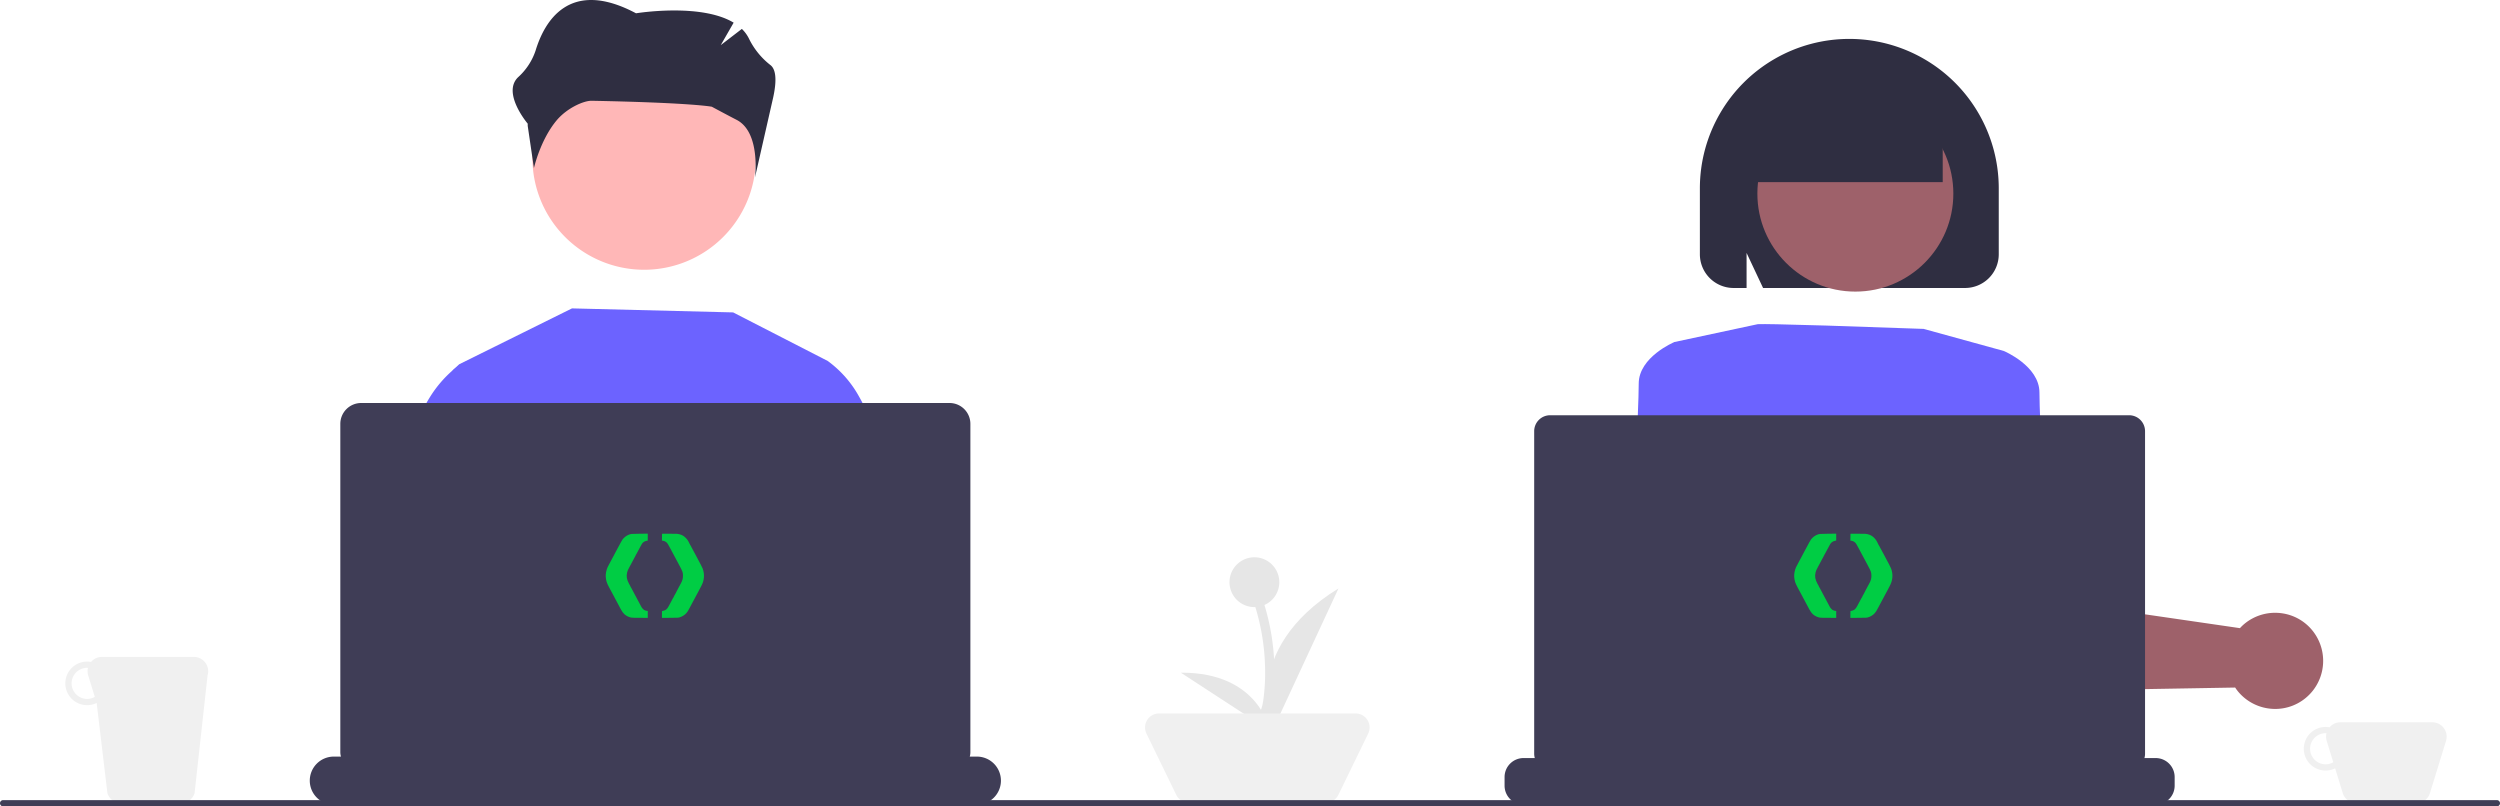 <?xml version="1.0" encoding="UTF-8" standalone="no"?>
<svg
   data-name="Layer 1"
   width="803"
   height="259"
   viewBox="0 0 803 259"
   version="1.1"
   id="svg54"
   sodipodi:docname="working_office_pinecone_academy.svg"
   xml:space="preserve"
   inkscape:version="1.2.1 (9c6d41e410, 2022-07-14)"
   xmlns:inkscape="http://www.inkscape.org/namespaces/inkscape"
   xmlns:sodipodi="http://sodipodi.sourceforge.net/DTD/sodipodi-0.dtd"
   xmlns="http://www.w3.org/2000/svg"
   xmlns:svg="http://www.w3.org/2000/svg"><defs
     id="defs58" /><sodipodi:namedview
     id="namedview56"
     pagecolor="#ffffff"
     bordercolor="#cccccc"
     borderopacity="1"
     inkscape:showpageshadow="0"
     inkscape:pageopacity="1"
     inkscape:pagecheckerboard="0"
     inkscape:deskcolor="#d1d1d1"
     showgrid="false"
     showguides="true"
     inkscape:zoom="1.5678706"
     inkscape:cx="449.97337"
     inkscape:cy="127.88046"
     inkscape:window-width="1920"
     inkscape:window-height="1001"
     inkscape:window-x="-9"
     inkscape:window-y="-9"
     inkscape:window-maximized="1"
     inkscape:current-layer="svg54" /><path
     d="M979.756,552.5h-29.513a4.57,4.57,0,0,0-3.499,1.617,6.999,6.999,0,1,0,1.806,13.173l2.448,7.954A4.611,4.611,0,0,0,955.406,578.5h19.188a4.611,4.611,0,0,0,4.407-3.255l5.163-16.777A4.612,4.612,0,0,0,979.756,552.5ZM945.5,566a5,5,0,0,1,0-10c.091,0,.176.022.267.027a4.563,4.563,0,0,0,.07,2.441l2.112,6.865A4.937,4.937,0,0,1,945.5,566Z"
     transform="translate(-198.5 -320.5)"
     fill="#f0f0f0"
     id="path2" /><path
     d="M260.756,531.5h-29.513a4.57,4.57,0,0,0-3.499,1.617,6.999,6.999,0,1,0,1.806,13.173l3.448,28.954A4.611,4.611,0,0,0,237.406,578.5h19.188a4.611,4.611,0,0,0,4.407-3.255l4.163-37.777A4.612,4.612,0,0,0,260.756,531.5ZM226.5,545a5,5,0,0,1,0-10c.091,0,.176.022.267.027a4.563,4.563,0,0,0,.07,2.441l2.112,6.865A4.937,4.937,0,0,1,226.5,545Z"
     transform="translate(-198.5 -320.5)"
     fill="#f0f0f0"
     id="path4" /><path
     d="M609.414,507.5a8,8,0,1,0-8,8c.1,0,.196-.011.295-.015a71.181,71.181,0,0,1,3.139,19.835,63.036,63.036,0,0,1-.573,10.031c-.348,2.358-.998,5.063-3.339,6.164-1.746.821-.225,3.409,1.514,2.59,2.64-1.242,3.924-4.026,4.5-6.747a53.316,53.316,0,0,0,.903-10.643,74.071,74.071,0,0,0-3.215-21.898A7.998,7.998,0,0,0,609.414,507.5Z"
     transform="translate(-198.5 -320.5)"
     fill="#e6e6e6"
     id="path6" /><path
     id="a0da58c6-f23b-4b1c-a031-0451c6211c58-1070"
     data-name="Path 482"
     d="M606.97,555.707S596.243,529.303,628.423,509.5Z"
     transform="translate(-198.5 -320.5)"
     fill="#e6e6e6" /><path
     id="fe698360-631b-4312-af6d-5610d78e8b38-1071"
     data-name="Path 483"
     d="M606.395,555.227s-3.272-18.82-28.599-18.658Z"
     transform="translate(-198.5 -320.5)"
     fill="#e6e6e6" /><path
     d="M624.34,578.34H580.36a4.498,4.498,0,0,1-4.045-2.53l-9.575-19.683a4.498,4.498,0,0,1,4.045-6.466h63.131a4.498,4.498,0,0,1,4.045,6.466l-9.575,19.683A4.498,4.498,0,0,1,624.34,578.34Z"
     transform="translate(-198.5 -320.5)"
     fill="#f0f0f0"
     id="path10" /><path
     d="M1000.5,579.5h-801a1,1,0,0,1,0-2h801a1,1,0,0,1,0,2Z"
     transform="translate(-198.5 -320.5)"
     fill="#3f3d56"
     id="path12" /><polygon
     points="167.075 200.927 147.64 127.442 145.39 118.959 147.5 117 183.722 99.055 235.482 100.344 265.869 115.944 266.033 127.442 267.533 231.033 273.595 256.46 162.419 256.46 171.051 215.964 167.075 200.927"
     fill="#6c63ff"
     id="polygon14" /><path
     d="M493.429,576.96H464.455l-7.999-57.76,2.094-71.258.289-9.694,5.531-1.804a35.113,35.113,0,0,1,10.093,11.499c3.555,6.187,6.507,15.053,5.773,26.974,0,0,.656,14.077.031,23.451C479.836,504.772,487.312,545.26,493.429,576.96Z"
     transform="translate(-198.5 -320.5)"
     fill="#6c63ff"
     id="path16" /><path
     d="M365.676,520.692l-.101.734-7.687,55.533H324.571c2.672-31.465,5.812-70.805,5.39-77.109-.625-9.366.031-23.451.031-23.451-.797-12.913,2.742-22.224,6.671-28.458a37.842,37.842,0,0,1,7.226-8.483,20.154,20.154,0,0,1,1.969-1.523l5.531,1.797,1.445,8.21Z"
     transform="translate(-198.5 -320.5)"
     fill="#6c63ff"
     id="path18" /><path
     d="M369.517,371.266a35.88,35.88,0,1,0,35.88-35.879h0a35.79,35.79,0,0,0-35.879,35.701Q369.517,371.177,369.517,371.266Z"
     transform="translate(-198.5 -320.5)"
     fill="#ffb7b7"
     id="path20" /><path
     d="M520,571.238v0a7.722,7.722,0,0,1-7.722,7.722H305.722A7.722,7.722,0,0,1,298,571.238v0a7.722,7.722,0,0,1,7.722-7.722h2.293a5.296,5.296,0,0,1-.203-1.414V456.649a6.706,6.706,0,0,1,6.706-6.706H503.482a6.706,6.706,0,0,1,6.706,6.706V562.102a4.992,4.992,0,0,1-.203,1.414h2.293A7.722,7.722,0,0,1,520,571.238Z"
     transform="translate(-198.5 -320.5)"
     fill="#3f3d56"
     id="path22" /><path
     d="M744.5,402.181V381a48,48,0,0,1,96,0v21.181A10.831,10.831,0,0,1,829.681,413H764.8L759.5,401.737V413h-4.181A10.831,10.831,0,0,1,744.5,402.181Z"
     transform="translate(-198.5 -320.5)"
     fill="#2f2e41"
     id="path28" /><path
     d="M827.507,469.976l2.068,22.403.939,10.179,1.5,16.207.189,2.09,1.219,13.163.03.144a11.989,11.989,0,0,0,11.587,8.414l55.681-.962,15.715-.273c.303.454.598.863.894,1.227a15.487,15.487,0,0,0,11.277,5.627,15.331,15.331,0,0,0,11.754-4.688c.303-.31.598-.636.871-.977a15.479,15.479,0,0,0,1-18.146,15.302,15.302,0,0,0-10.618-6.877,15.466,15.466,0,0,0-12.148,3.325,13.69,13.69,0,0,0-1.492,1.431l-17.253-2.514-43.45-6.324-1.855-25.068c-.008-.114-.015-.227-.023-.348l-1.5-20.229a13.245,13.245,0,0,0-13.398-12.262,12.846,12.846,0,0,0-3.287.462,13.065,13.065,0,0,0-3.408,1.469A13.215,13.215,0,0,0,827.507,469.976Z"
     transform="translate(-198.5 -320.5)"
     fill="#9e616a"
     id="path30" /><circle
     cx="595.942"
     cy="62.19"
     r="31.472"
     fill="#9e616a"
     id="circle32" /><path
     d="M836.404,435.143l5.722-1.907s11.444,4.768,11.444,13.352,1.907,42.916,1.907,42.916l-25.75,2.861Z"
     transform="translate(-198.5 -320.5)"
     fill="#6c63ff"
     id="path34" /><path
     d="M714.668,577.96H737.359l7.763-65.049,2.81-23.493.386-3.241,2.075-17.389a11.997,11.997,0,0,0-18.267-10.83,11.74,11.74,0,0,0-1.341.962,11.937,11.937,0,0,0-4.347,8.763l-2.045,19.123Z"
     transform="translate(-198.5 -320.5)"
     fill="#9e616a"
     id="path36" /><path
     d="M748.701,489.503l-25.75-2.861s1.907-34.333,1.907-42.916,11.444-13.352,11.444-13.352l5.722,1.907Z"
     transform="translate(-198.5 -320.5)"
     fill="#6c63ff"
     id="path38" /><path
     d="M740.35,577.96H847.993a210.61,210.61,0,0,0-13.897-37.86c-.947-1.931-1.507-2.961-1.507-2.961s-45.774-.901-74.387,10.542a14.027,14.027,0,0,0-4.802,3.423C748.446,556.224,744.115,565.835,740.35,577.96Z"
     transform="translate(-198.5 -320.5)"
     fill="#2f2e41"
     id="path40" /><path
     d="M762.97,424.652s-.908-.488,53.404,1.491l22.731,6.26,3.021.832s-2.861,57.221-10.491,67.712-5.722,16.213-3.815,17.166,6.676-.954,3.815,3.815-6.676,1.907-2.861,4.768,5.722,13.352,5.722,13.352l-83.925,11.444s-2.861-37.194-10.491-56.268-9.537-26.703-9.537-26.703l5.722-38.148Z"
     transform="translate(-198.5 -320.5)"
     fill="#6c63ff"
     id="path42" /><path
     d="M760.5,365a31,31,0,0,1,62,0v14h-62Z"
     transform="translate(-198.5 -320.5)"
     fill="#2f2e41"
     id="path44" /><path
     d="M897,570.091v2.764a6.106,6.106,0,0,1-6.104,6.104H687.872a6.106,6.106,0,0,1-6.104-6.104v-2.764a6.106,6.106,0,0,1,6.104-6.104h3.605a5.134,5.134,0,0,1-.197-1.371V458.995a5.123,5.123,0,0,1,5.12-5.12h185.969a5.123,5.123,0,0,1,5.12,5.12V562.616a4.84,4.84,0,0,1-.197,1.371h3.605A6.106,6.106,0,0,1,897,570.091Z"
     fill="#3f3d56"
     id="path46"
     transform="translate(-198.5 -320.5)" /><path
     d="M446.039,341.462a24.292,24.292,0,0,1-6.878-8.359,11.3,11.3,0,0,0-2.376-3.321L430,335l4.146-7.221c-10.619-6.419-31.354-3.01-31.354-3.01-21.57-11.486-29.491,2.852-32.252,11.945a20.041,20.041,0,0,1-5.598,8.563c-5.321,5.073,3.058,14.942,3.058,14.942v.697L370,374.5s2-9,7.278-15.324c3.328-3.987,8.743-6.358,11.259-6.309C421,353.5,427.146,354.785,427.146,354.785s5.496,2.953,7.923,4.193C442.913,362.987,441,377.5,441,377.5l5.861-25.759C448.214,345.497,447.463,342.632,446.039,341.462Z"
     transform="translate(-198.5 -320.5)"
     fill="#2f2e41"
     id="path52" /><path
     style="fill:#00cd44;stroke-width:0.052;fill-opacity:1"
     d="m 202.804,198.381 c -0.828,-0.151 -1.612,-0.536 -2.259,-1.108 -0.333,-0.294 -0.764,-0.88 -1.055,-1.431 -0.135,-0.256 -0.263,-0.489 -0.284,-0.518 -0.021,-0.029 -0.219,-0.401 -0.441,-0.829 -0.222,-0.427 -0.42,-0.8 -0.44,-0.829 -0.02,-0.029 -0.219,-0.401 -0.442,-0.829 -0.223,-0.427 -0.471,-0.888 -0.55,-1.023 -0.08,-0.135 -0.132,-0.246 -0.117,-0.246 0.015,0 -0.016,-0.064 -0.071,-0.142 -0.054,-0.078 -0.133,-0.212 -0.175,-0.298 -0.042,-0.086 -0.147,-0.284 -0.234,-0.44 -0.086,-0.157 -0.281,-0.518 -0.432,-0.803 -0.151,-0.285 -0.435,-0.816 -0.631,-1.18 -0.783,-1.456 -1.004,-2.139 -1.107,-3.408 -0.073,-0.9 0.169,-2.17 0.592,-3.107 0.102,-0.226 0.672,-1.312 0.949,-1.808 0.072,-0.128 0.259,-0.478 0.417,-0.777 0.158,-0.299 0.394,-0.736 0.525,-0.972 0.131,-0.235 0.239,-0.441 0.239,-0.457 0,-0.016 0.137,-0.278 0.305,-0.582 0.367,-0.665 0.502,-0.917 0.965,-1.796 0.707,-1.344 1.23,-2.284 1.398,-2.512 0.447,-0.609 1.208,-1.204 1.914,-1.498 0.761,-0.317 0.849,-0.325 3.64,-0.352 l 2.551,-0.024 v 1.109 1.109 l -0.339,0.062 c -0.475,0.088 -0.857,0.27 -1.163,0.556 -0.302,0.283 -0.438,0.498 -1.073,1.704 -0.255,0.484 -0.51,0.962 -0.567,1.062 -0.056,0.1 -0.217,0.403 -0.358,0.673 -0.14,0.271 -0.275,0.506 -0.299,0.524 -0.024,0.017 -0.037,0.041 -0.029,0.052 0.008,0.011 -0.069,0.172 -0.171,0.357 -0.102,0.185 -0.278,0.511 -0.391,0.725 -0.113,0.214 -0.288,0.54 -0.388,0.725 -0.1,0.185 -0.304,0.57 -0.455,0.855 -0.15,0.285 -0.435,0.817 -0.634,1.183 -0.493,0.91 -0.646,1.259 -0.764,1.756 -0.304,1.272 -0.131,2.274 0.637,3.69 0.17,0.313 0.332,0.599 0.36,0.634 0.028,0.036 0.035,0.065 0.016,0.065 -0.02,0 0.009,0.064 0.064,0.142 0.055,0.078 0.234,0.399 0.399,0.712 0.165,0.313 0.363,0.686 0.441,0.829 0.078,0.142 0.38,0.713 0.673,1.269 0.292,0.555 0.572,1.08 0.622,1.165 0.05,0.086 0.261,0.482 0.469,0.88 0.208,0.399 0.439,0.83 0.512,0.958 0.073,0.128 0.226,0.415 0.34,0.638 0.224,0.439 0.697,0.964 1.01,1.122 0.246,0.124 0.731,0.26 0.928,0.26 h 0.16 v 1.113 1.113 l -2.447,-0.005 c -1.745,-0.003 -2.551,-0.024 -2.81,-0.071 z m 9.814,-1.011 c 0,-0.83 0.016,-1.096 0.065,-1.11 0.036,-0.01 0.204,-0.044 0.374,-0.076 0.781,-0.147 1.238,-0.545 1.761,-1.535 0.196,-0.37 0.412,-0.778 0.482,-0.906 0.069,-0.128 0.225,-0.419 0.346,-0.647 0.121,-0.228 0.319,-0.601 0.441,-0.829 0.121,-0.228 0.247,-0.431 0.279,-0.452 0.032,-0.021 0.041,-0.038 0.019,-0.039 -0.045,-9.1e-4 0.423,-0.891 0.494,-0.939 0.025,-0.017 0.045,-0.052 0.044,-0.078 -0.001,-0.025 0.221,-0.466 0.494,-0.978 0.273,-0.513 0.613,-1.154 0.756,-1.424 0.143,-0.271 0.35,-0.652 0.46,-0.847 0.54,-0.96 0.742,-1.655 0.737,-2.546 -0.006,-1.116 -0.089,-1.358 -1.133,-3.315 -0.091,-0.171 -0.277,-0.52 -0.413,-0.777 -0.58,-1.093 -0.722,-1.36 -0.856,-1.605 -0.078,-0.142 -0.241,-0.445 -0.363,-0.673 -0.122,-0.228 -0.385,-0.717 -0.584,-1.088 -0.2,-0.37 -0.478,-0.895 -0.619,-1.165 -0.707,-1.355 -0.994,-1.823 -1.288,-2.095 -0.324,-0.3 -0.775,-0.51 -1.225,-0.571 l -0.273,-0.037 0.014,-1.096 0.014,-1.096 2.123,-0.015 c 1.168,-0.008 2.38,0.008 2.693,0.036 0.829,0.074 1.677,0.382 2.252,0.817 0.535,0.405 1.126,1.077 1.357,1.544 0.042,0.086 0.128,0.244 0.189,0.352 0.212,0.37 0.443,0.839 0.433,0.878 -0.006,0.021 0.011,0.039 0.036,0.039 0.025,0 0.083,0.087 0.128,0.194 0.045,0.107 0.155,0.322 0.245,0.479 0.184,0.321 0.425,0.769 0.823,1.528 0.149,0.285 0.289,0.541 0.31,0.57 0.021,0.029 0.219,0.401 0.44,0.829 0.221,0.427 0.418,0.8 0.439,0.829 0.021,0.029 0.22,0.401 0.442,0.829 0.222,0.427 0.421,0.8 0.442,0.829 0.102,0.137 0.562,1.077 0.684,1.398 0.356,0.936 0.507,2.02 0.408,2.939 -0.115,1.069 -0.318,1.703 -0.907,2.836 -0.58,1.114 -0.599,1.152 -0.75,1.424 -0.211,0.383 -0.578,1.068 -0.901,1.683 -0.157,0.299 -0.349,0.66 -0.426,0.803 -0.078,0.142 -0.24,0.445 -0.361,0.673 -0.121,0.228 -0.395,0.741 -0.609,1.139 -0.214,0.399 -0.488,0.911 -0.609,1.139 -0.607,1.144 -0.664,1.236 -1.077,1.72 -0.516,0.604 -1.373,1.134 -2.212,1.368 -0.398,0.111 -0.515,0.116 -3.017,0.135 l -2.602,0.02 z"
     id="path192" /><path
     style="fill:#00cd44;stroke-width:0.052;fill-opacity:1"
     d="m 584.532,198.381 c -0.828,-0.151 -1.612,-0.536 -2.259,-1.108 -0.333,-0.294 -0.764,-0.88 -1.055,-1.431 -0.135,-0.256 -0.263,-0.489 -0.284,-0.518 -0.021,-0.029 -0.219,-0.401 -0.441,-0.829 -0.222,-0.427 -0.42,-0.8 -0.44,-0.829 -0.02,-0.029 -0.219,-0.401 -0.442,-0.829 -0.223,-0.427 -0.471,-0.888 -0.55,-1.023 -0.08,-0.135 -0.132,-0.246 -0.117,-0.246 0.015,0 -0.016,-0.064 -0.071,-0.142 -0.054,-0.078 -0.133,-0.212 -0.175,-0.298 -0.042,-0.086 -0.147,-0.284 -0.234,-0.44 -0.086,-0.157 -0.281,-0.518 -0.432,-0.803 -0.151,-0.285 -0.435,-0.816 -0.631,-1.18 -0.783,-1.456 -1.004,-2.139 -1.107,-3.408 -0.073,-0.9 0.169,-2.17 0.592,-3.107 0.102,-0.226 0.672,-1.312 0.949,-1.808 0.072,-0.128 0.259,-0.478 0.417,-0.777 0.158,-0.299 0.394,-0.736 0.525,-0.972 0.131,-0.235 0.239,-0.441 0.239,-0.457 0,-0.016 0.137,-0.278 0.305,-0.582 0.367,-0.665 0.502,-0.917 0.965,-1.796 0.707,-1.344 1.23,-2.284 1.398,-2.512 0.447,-0.609 1.208,-1.204 1.914,-1.498 0.761,-0.317 0.849,-0.325 3.64,-0.352 l 2.551,-0.024 v 1.109 1.109 l -0.339,0.062 c -0.475,0.088 -0.857,0.27 -1.163,0.556 -0.302,0.283 -0.438,0.498 -1.073,1.704 -0.255,0.484 -0.51,0.962 -0.567,1.062 -0.056,0.1 -0.217,0.403 -0.358,0.673 -0.14,0.271 -0.275,0.506 -0.299,0.524 -0.024,0.017 -0.037,0.041 -0.029,0.052 0.008,0.011 -0.069,0.172 -0.171,0.357 -0.102,0.185 -0.278,0.511 -0.391,0.725 -0.113,0.214 -0.288,0.54 -0.388,0.725 -0.1,0.185 -0.304,0.57 -0.455,0.855 -0.15,0.285 -0.435,0.817 -0.634,1.183 -0.493,0.91 -0.646,1.259 -0.764,1.756 -0.304,1.272 -0.131,2.274 0.637,3.69 0.17,0.313 0.332,0.599 0.36,0.634 0.028,0.036 0.035,0.065 0.016,0.065 -0.02,0 0.009,0.064 0.064,0.142 0.055,0.078 0.234,0.399 0.399,0.712 0.165,0.313 0.363,0.686 0.441,0.829 0.078,0.142 0.38,0.713 0.673,1.269 0.292,0.555 0.572,1.08 0.622,1.165 0.05,0.086 0.261,0.482 0.469,0.88 0.208,0.399 0.439,0.83 0.512,0.958 0.073,0.128 0.226,0.415 0.34,0.638 0.224,0.439 0.697,0.964 1.01,1.122 0.246,0.124 0.731,0.26 0.928,0.26 h 0.16 v 1.113 1.113 l -2.447,-0.005 c -1.745,-0.003 -2.551,-0.024 -2.81,-0.071 z m 9.814,-1.011 c 0,-0.83 0.016,-1.096 0.065,-1.11 0.036,-0.01 0.204,-0.044 0.374,-0.076 0.781,-0.147 1.238,-0.545 1.761,-1.535 0.196,-0.37 0.412,-0.778 0.482,-0.906 0.069,-0.128 0.225,-0.419 0.346,-0.647 0.121,-0.228 0.319,-0.601 0.441,-0.829 0.121,-0.228 0.247,-0.431 0.279,-0.452 0.032,-0.021 0.041,-0.038 0.019,-0.039 -0.045,-9.1e-4 0.423,-0.891 0.494,-0.939 0.025,-0.017 0.045,-0.052 0.044,-0.078 -10e-4,-0.025 0.221,-0.466 0.494,-0.978 0.273,-0.513 0.613,-1.154 0.756,-1.424 0.143,-0.271 0.35,-0.652 0.46,-0.847 0.54,-0.96 0.742,-1.655 0.737,-2.546 -0.006,-1.116 -0.089,-1.358 -1.133,-3.315 -0.091,-0.171 -0.277,-0.52 -0.413,-0.777 -0.58,-1.093 -0.722,-1.36 -0.856,-1.605 -0.078,-0.142 -0.241,-0.445 -0.363,-0.673 -0.122,-0.228 -0.385,-0.717 -0.584,-1.088 -0.2,-0.37 -0.478,-0.895 -0.619,-1.165 -0.707,-1.355 -0.994,-1.823 -1.288,-2.095 -0.324,-0.3 -0.775,-0.51 -1.225,-0.571 l -0.273,-0.037 0.014,-1.096 0.014,-1.096 2.123,-0.015 c 1.168,-0.008 2.38,0.008 2.693,0.036 0.829,0.074 1.677,0.382 2.252,0.817 0.535,0.405 1.126,1.077 1.357,1.544 0.042,0.086 0.128,0.244 0.189,0.352 0.212,0.37 0.443,0.839 0.433,0.878 -0.006,0.021 0.011,0.039 0.036,0.039 0.025,0 0.083,0.087 0.128,0.194 0.045,0.107 0.155,0.322 0.245,0.479 0.184,0.321 0.425,0.769 0.823,1.528 0.149,0.285 0.289,0.541 0.31,0.57 0.021,0.029 0.219,0.401 0.44,0.829 0.221,0.427 0.418,0.8 0.439,0.829 0.021,0.029 0.22,0.401 0.442,0.829 0.222,0.427 0.421,0.8 0.442,0.829 0.102,0.137 0.562,1.077 0.684,1.398 0.356,0.936 0.507,2.02 0.408,2.939 -0.115,1.069 -0.318,1.703 -0.907,2.836 -0.58,1.114 -0.599,1.152 -0.75,1.424 -0.211,0.383 -0.578,1.068 -0.901,1.683 -0.157,0.299 -0.349,0.66 -0.426,0.803 -0.078,0.142 -0.24,0.445 -0.361,0.673 -0.121,0.228 -0.395,0.741 -0.609,1.139 -0.214,0.399 -0.488,0.911 -0.609,1.139 -0.607,1.144 -0.664,1.236 -1.077,1.72 -0.516,0.604 -1.373,1.134 -2.212,1.368 -0.398,0.111 -0.515,0.116 -3.017,0.135 l -2.602,0.02 z"
     id="path190" /></svg>
